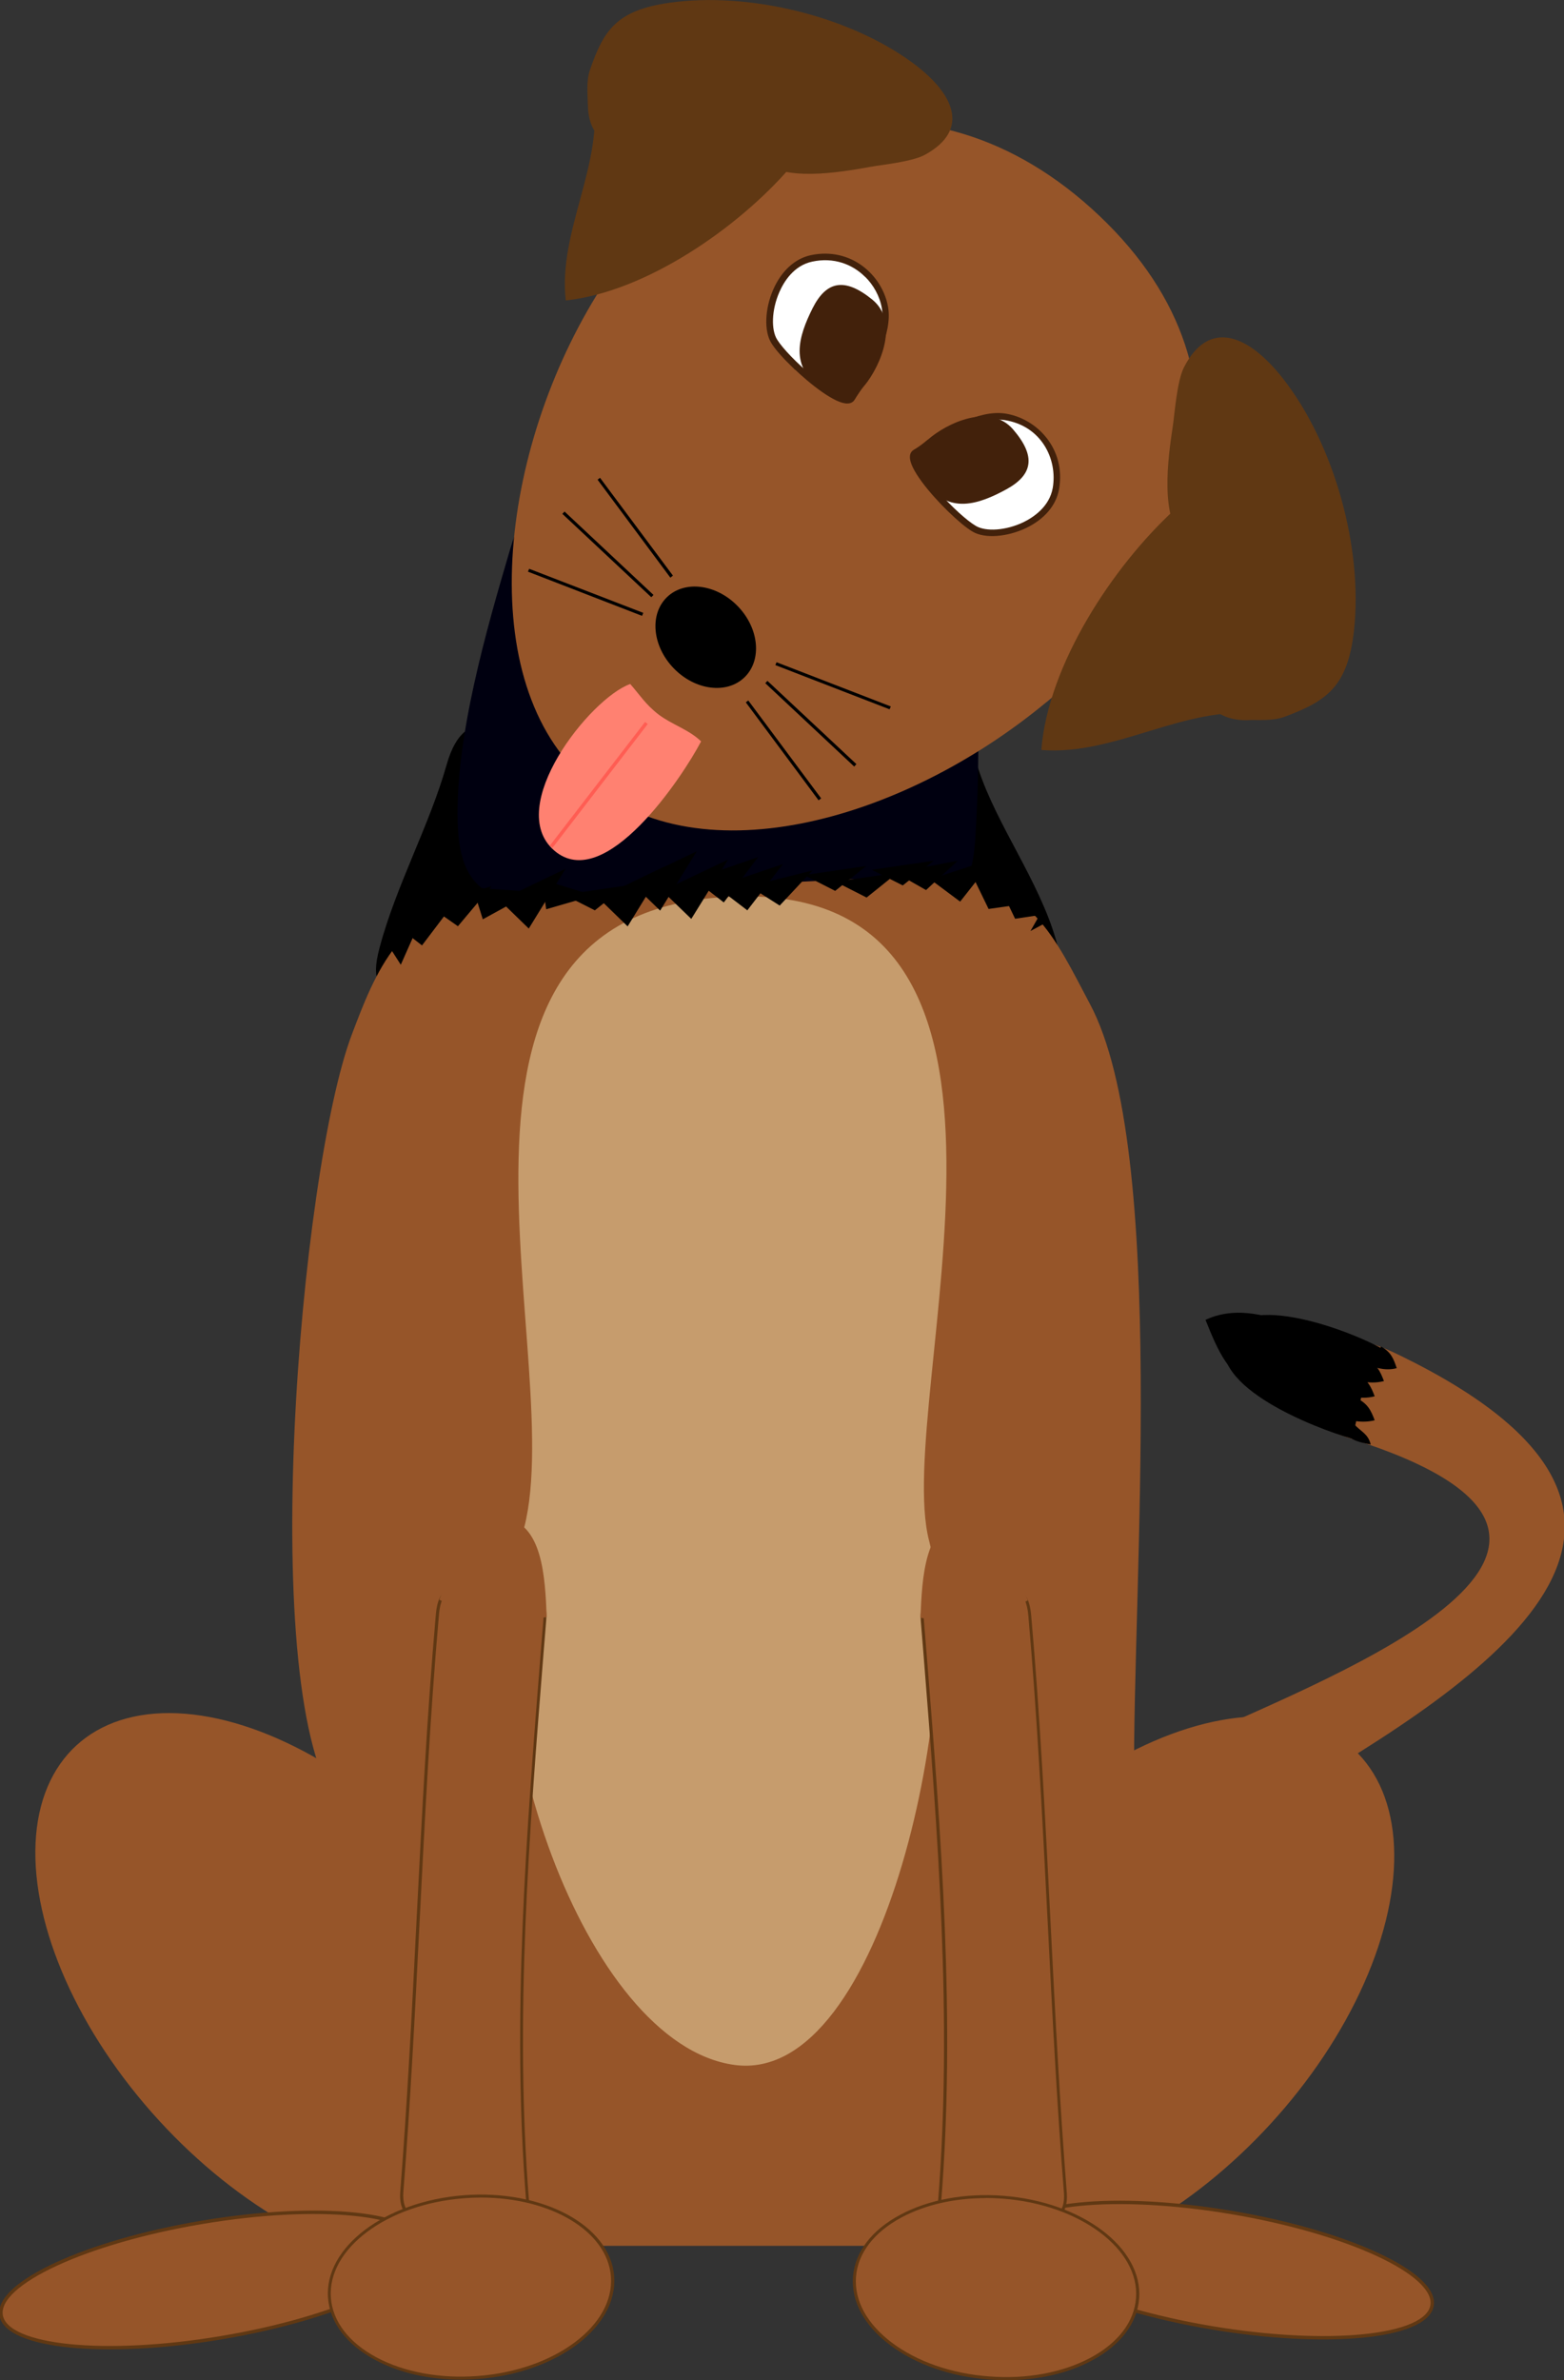 <?xml version="1.0" encoding="UTF-8"?><svg id="ellie-klik" xmlns="http://www.w3.org/2000/svg" width="115" height="175" viewBox="0 0 115 175"><rect x="0" y="0" width="115" height="175" fill="#333333" stroke="none"/><defs><style>.cls-1{fill:#000010;}.cls-2{fill:#ff1f1f;}.cls-3{fill:#ff8171;}.cls-4{fill:#c69c6d;}.cls-5{fill:#42210b;}.cls-6,.cls-7{fill:#965529;}.cls-8{fill:#603813;}.cls-9{fill:#fff;}.cls-9,.cls-7,.cls-10{stroke-miterlimit:10;stroke-width:.25px;}.cls-9,.cls-10{stroke:#42210b;}.cls-7{stroke:#603813;}.cls-10{fill:#736357;}.cls-11{opacity:.36;}</style></defs><g id="hals"><path d="M74.64,73.15c-14,2.49-29.54,2.92-43.63,.59-3.34-.55-3.77-1.54-3.09-4.1,1.21-4.54,3.67-8.99,4.91-13.38,.7-2.48,1.89-3.45,4.36-2.99,10.44,1.94,20.33,2.4,30.78,.6,2.47-.43,3.19,.31,3.97,2.67,1.38,4.18,4.45,8.2,5.71,12.58,.71,2.47,.31,3.45-3,4.04Z"/><path class="cls-1" d="M65.95,67.53c-8.68,.65-18.43,.49-27.02-.9-3.87-.63-5.17-2.27-5.28-6.2-.17-6.26,2.13-14.17,3.84-19.98,1.07-3.64,2.75-5.46,6.09-5,7.44,1.02,13.55,1.16,21.01-.06,3.35-.55,5.26,1.28,6.11,5.15,1.37,6.19,1.43,14.82,1,21.27-.27,4.04-1.84,5.42-5.75,5.71Z"/></g><rect id="numse" class="cls-6" x="37.13" y="130.72" width="35.42" height="34.4"/><g id="torso"><path class="cls-6" d="M72.57,141.03c-10.14-.77-26,.79-35.12-.47-6.34-.88-9.85-4.36-12.53-7.78-6.18-7.9-2.85-46.69,.95-56.72,1.65-4.34,3.65-9.84,10.45-10.04,9.79-.28,22.59-1.44,32.52-1.53,6.9-.06,8.79,4.62,11.29,9.3,5.78,10.79,3.12,43.03,3.26,57.23,.06,6.14-3.77,10.54-10.81,10.01Z"/></g><g id="bagben-v"><ellipse class="cls-6" cx="22.1" cy="146.35" rx="14.14" ry="24.42" transform="translate(-92.98 53.27) rotate(-42.45)"/><ellipse class="cls-7" cx="15.57" cy="167.63" rx="15.71" ry="4.3" transform="translate(-27.56 4.9) rotate(-9.54)"/></g><g id="bagben-h"><ellipse class="cls-6" cx="83.02" cy="146.58" rx="24.42" ry="14.14" transform="translate(-81.18 108.91) rotate(-47.55)"/><ellipse class="cls-7" cx="89.8" cy="166.9" rx="4.3" ry="15.71" transform="translate(-89.67 227.8) rotate(-80.46)"/></g><g id="mave"><path class="cls-4" d="M68.31,113.25c2.7,10.53-3.19,40.08-14.3,38.57-11.11-1.51-19.52-26.58-15.64-38.9,3.88-12.33-9.7-46.09,15.57-47,25.27-.92,11.67,36.81,14.37,47.34Z"/></g><g id="hale"><path class="cls-6" d="M97.46,101.03c.06,.02,0-.03,0-.03,3.1-.86,.49-3.78,5.53-1.32,24.57,12,6.43,23.69-8.71,32.58-3.11,1.82-4.98,1.4-7.07,.14-.27,.2,0,0,0,0-2.09-1.26-1.08-3.74,.96-4.68,9.96-4.59,35.36-14.26,11.28-21.91-4.94-1.57-1.05-2.27-1.99-4.77Z"/><path d="M100.22,102.35c-.41,1.1-.41,2.33-.87,3.41-2.67-.77-10.45-3.77-9.26-7.41,1.2-3.64,9.54-.4,11.76,.94-.39,1.09-1.21,1.96-1.63,3.06Z"/><path d="M92.56,102.33c-2.27-1.29-2.97-2.92-3.92-5.29,2.59-1.22,5.2,.09,5.52-.05"/><path d="M101.55,99c.74,.42,.92,.9,1.15,1.59-.96,.26-1.82-.17-1.94-.15"/><path d="M100.37,99.88c.89,.43,1.11,.93,1.39,1.66-1.14,.3-2.17-.14-2.31-.11"/><path d="M99.69,101c.89,.43,1.11,.93,1.39,1.66-1.14,.3-2.17-.14-2.31-.11"/><path d="M99.69,102.76c.89,.43,1.11,.93,1.39,1.66-1.14,.3-2.17-.14-2.31-.11"/><path d="M99.55,104.69c.53,.59,1.03,.7,1.24,1.51-.92-.17-1.26-.27-2.06-.83"/></g><g id="pels-hals"><polyline points="63.69 63.67 61.41 65.5 59.13 64.34"/><polyline points="66 64.16 63.72 65.99 61.44 64.83"/><polyline points="73.1 63.11 70.6 66.29 68.4 64.65"/><polyline points="75.84 66.38 72.69 66.83 71.56 64.5"/><polyline points="76.97 67.2 74.64 67.55 73.82 65.84"/><polyline points="75.77 68.45 76.33 67.47 76.74 67.93"/><polyline points="57.57 63.53 54.95 66.93 52.67 65.19"/><polyline points="59.74 64 57.33 66.58 55.1 65.16"/><polyline points="51.23 62.59 48.54 66.95 46.41 64.89"/><polyline points="53.53 63.2 50.83 67.56 48.7 65.5"/><polyline points="48.85 63.72 46.15 68.11 44.02 66.04"/><polyline points="46.02 65.11 43.74 66.93 41.46 65.78"/><polyline points="43.65 65.84 40.16 66.85 39.85 64.67"/><polyline points="41.58 63.88 38.88 68.27 36.75 66.2"/><polyline points="55.75 63.01 53.22 66.35 51.03 64.65"/><polyline points="39.18 65.57 35.5 67.59 34.77 65.26"/><polyline points="36.14 65.16 33.67 68.1 31.46 66.55"/><polyline points="33.56 66.17 31.03 69.51 28.84 67.81"/><polyline points="31.05 67.37 29.47 70.93 28.49 69.4"/><polyline points="68.66 63.28 66.38 65.1 64.1 63.95"/><polyline points="70.43 63.28 68.09 65.44 65.84 64.16"/></g><g id="forben-h"><g><path class="cls-6" d="M72.92,116.22c-.71-.07-1.94,.01-2.62,.18-1.49,.36-2.63,.87-2.48,2.81,1.11,13.99,2.4,28.48,1.26,42.71-.16,1.97,1.66,2.23,3.37,1.03,.77-.54,1.95-.49,2.78-.13,1.85,.81,3.25,.33,3.1-1.62-1.12-14.1-1.38-28.5-2.62-42.47-.17-1.94-1.23-2.35-2.8-2.51Z"/><path class="cls-8" d="M70.5,163.79c-.31,0-.59-.07-.83-.2-.51-.29-.76-.89-.7-1.67,1.08-13.43-.02-27.12-1.07-40.36l-.19-2.33c-.17-2.09,1.18-2.59,2.56-2.93,.7-.17,1.93-.26,2.65-.18h0c1.66,.17,2.73,.66,2.9,2.61,.66,7.48,1.05,15.21,1.43,22.68,.33,6.51,.67,13.24,1.19,19.8,.07,.85-.15,1.49-.64,1.83-.59,.42-1.52,.38-2.61-.1-.75-.33-1.9-.43-2.67,.12-.7,.49-1.42,.75-2.03,.75Zm1.84-47.48c-.67,0-1.5,.08-2.01,.2-1.66,.4-2.53,.95-2.39,2.7l.19,2.33c1.06,13.25,2.15,26.95,1.07,40.4-.06,.71,.15,1.21,.59,1.47,.62,.35,1.65,.14,2.61-.54,.84-.59,2.09-.49,2.89-.14,1.02,.45,1.87,.49,2.39,.12,.42-.3,.61-.86,.55-1.63-.52-6.56-.86-13.29-1.19-19.8-.38-7.47-.77-15.2-1.43-22.67-.16-1.81-1.07-2.25-2.7-2.41h0c-.17-.02-.36-.02-.57-.02Z"/></g><g><ellipse class="cls-6" cx="73.24" cy="168.2" rx="6.66" ry="10.44" transform="translate(-100.02 228.5) rotate(-85.66)"/><path class="cls-8" d="M73.99,175c-.42,0-.84-.02-1.27-.05-2.8-.21-5.38-1.11-7.27-2.53-1.9-1.43-2.87-3.21-2.73-5.03,.14-1.81,1.37-3.43,3.47-4.55,2.08-1.12,4.77-1.61,7.57-1.4,5.8,.44,10.29,3.83,10,7.56-.14,1.81-1.37,3.43-3.47,4.55-1.76,.95-3.97,1.45-6.3,1.45Zm-1.5-13.39c-2.3,0-4.46,.49-6.2,1.42-2.03,1.09-3.22,2.64-3.35,4.38-.13,1.74,.81,3.45,2.64,4.83,1.85,1.39,4.39,2.28,7.15,2.48,2.76,.22,5.4-.28,7.45-1.37,2.03-1.09,3.22-2.64,3.35-4.38h0c.28-3.6-4.12-6.89-9.8-7.32-.42-.03-.84-.05-1.25-.05Z"/></g><path class="cls-6" d="M71.75,119.47c-1.34,.47-2.73-.33-4.07-.53,.12-2.9,.29-6.97,3.21-7.3,2.91-.33,3.76,3.66,4.67,5.98,0,.01,.03,.03-.03,.07-1.21,.62-2.43,1.32-3.77,1.78Z"/></g><g id="forben-v"><g><path class="cls-6" d="M34.96,116.17c.71-.07,1.94,.01,2.62,.18,1.49,.36,2.63,.87,2.48,2.81-1.11,13.99-2.4,28.48-1.26,42.71,.16,1.97-1.66,2.23-3.37,1.03-.77-.54-1.95-.49-2.78-.13-1.85,.81-3.25,.33-3.1-1.62,1.12-14.1,1.38-28.5,2.62-42.47,.17-1.94,1.23-2.35,2.8-2.51Z"/><path class="cls-8" d="M37.38,163.74c-.61,0-1.33-.26-2.03-.75-.77-.54-1.93-.44-2.67-.12-1.1,.48-2.02,.51-2.61,.1-.49-.34-.71-.98-.64-1.83,.52-6.56,.86-13.29,1.19-19.8,.38-7.47,.77-15.2,1.43-22.68,.17-1.95,1.24-2.44,2.9-2.61h0c.73-.08,1.96,.01,2.65,.18,1.39,.34,2.73,.84,2.56,2.93l-.19,2.33c-1.06,13.24-2.15,26.93-1.07,40.36,.06,.79-.19,1.38-.7,1.67-.24,.13-.52,.2-.83,.2Zm-3.38-1.35c.52,0,1.06,.12,1.49,.42,.97,.68,1.99,.89,2.61,.54,.44-.25,.64-.76,.59-1.47-1.08-13.45,.02-27.15,1.07-40.4l.19-2.33c.14-1.74-.73-2.29-2.39-2.7-.66-.16-1.89-.24-2.58-.18h0c-1.63,.16-2.54,.59-2.7,2.41-.66,7.47-1.05,15.2-1.43,22.67-.33,6.51-.67,13.24-1.19,19.8-.06,.77,.13,1.34,.55,1.63,.52,.37,1.37,.33,2.39-.12,.39-.17,.9-.29,1.41-.29Z"/></g><g><ellipse class="cls-6" cx="34.64" cy="168.15" rx="10.44" ry="6.66" transform="translate(-12.62 3.1) rotate(-4.34)"/><path class="cls-8" d="M33.89,174.96c-2.34,0-4.54-.5-6.3-1.45-2.1-1.12-3.33-2.74-3.47-4.55-.29-3.73,4.2-7.12,10-7.56,5.8-.44,10.75,2.23,11.04,5.95,.29,3.73-4.2,7.12-10,7.56-.43,.03-.85,.05-1.27,.05Zm1.48-13.39c-.41,0-.82,.02-1.24,.05-5.68,.43-10.07,3.72-9.8,7.32,.13,1.74,1.32,3.29,3.35,4.38,2.04,1.09,4.69,1.58,7.45,1.37,5.68-.43,10.07-3.72,9.79-7.32-.26-3.34-4.43-5.8-9.56-5.8Z"/></g><path class="cls-6" d="M36.13,119.42c1.34,.47,2.73-.33,4.07-.53-.12-2.9-.29-6.97-3.21-7.3s-3.76,3.66-4.67,5.98c0,.01-.03,.03,.03,.07,1.21,.62,2.43,1.32,3.77,1.78Z"/></g><g id="hoved-2"><path class="cls-6" d="M76.97,51.6c-10.79,8.96-26.02,13.06-34.16,5.53-8.15-7.53-6.02-24.78,1.77-36.54,7.78-11.76,23.55-16.78,36.26-4.72,12.71,12.06,6.92,26.77-3.86,35.73Z"/></g><g id="_re-v"><path class="cls-8" d="M43.22,7.69c0-.68-.13-1.7,.15-2.52,1-2.93,1.95-4.42,5.88-4.97,5.72-.81,13,.93,17.69,4.3,3.23,2.32,4.45,5.03,1.07,6.88-.94,.52-3.28,.75-3.97,.88-2.48,.45-6.43,1.1-8.2-.49-2.57-2.31-5.46-1.21-8.72-.84-2.24,.26-3.89-.8-3.89-3.25Z"/><path class="cls-8" d="M41.6,22.09c-.58-5.11,2.83-10.05,2.01-15.1,6.1-.85,14.62-3.08,16.1,4.95-7.63,1.97,.58-21.64-1.63,.4-3.77,4.36-10.54,9.11-16.48,9.75Z"/></g><g id="_re-h"><path class="cls-8" d="M91.81,52.94c.73-.02,1.81,.08,2.67-.25,3.07-1.15,4.62-2.2,5.08-6.35,.66-6.04-1.44-13.63-5.17-18.44-2.57-3.31-5.5-4.5-7.34-.88-.51,1.01-.69,3.47-.8,4.21-.4,2.62-.95,6.8,.8,8.6,2.54,2.62,1.48,5.7,1.19,9.14-.2,2.37,.98,4.06,3.58,3.98Z"/><g id="_re-h-2"><path class="cls-8" d="M76.58,55.14c5.44,.44,10.57-3.32,15.96-2.64,.69-6.44,2.77-15.48-5.81-16.75-1.83,8.08,22.96-1.37-.37,1.73-4.5,4.12-9.31,11.39-9.79,17.66Z"/></g></g><ellipse id="snude-2" cx="51.89" cy="46.85" rx="3.28" ry="4.1" transform="translate(-17.98 49.16) rotate(-43.97)"/><g id="knurhår-h"><polygon points="57.01 48.9 57.1 48.69 65.5 51.94 65.41 52.15 57.01 48.9"/><polygon points="56.27 50.23 56.43 50.06 62.97 56.18 62.81 56.36 56.27 50.23"/><polygon points="60.19 58.84 54.84 51.64 55.02 51.5 60.38 58.7 60.19 58.84"/></g><g id="knurhår-v"><polygon points="38.82 42.03 38.91 41.82 47.3 45.06 47.21 45.28 38.82 42.03"/><polygon points="41.35 37.78 41.51 37.61 48.05 43.74 47.89 43.91 41.35 37.78"/><polygon points="49.29 42.47 43.94 35.27 44.12 35.13 49.48 42.32 49.29 42.47"/></g><g id="_je-v"><g><path class="cls-9" d="M62.66,29.23c-.55,1.1-4.8-2.66-5.73-4.13-.93-1.48,.06-5.55,2.76-6.11,2.7-.56,4.95,1.24,5.38,3.59,.43,2.35-1.85,5.55-2.4,6.65Z"/><path class="cls-10" d="M58.34,26.9c-.67-.65-1.24-1.29-1.51-1.73-.53-.83-.47-2.44,.14-3.83,.59-1.34,1.55-2.22,2.69-2.46,2.88-.6,5.1,1.44,5.51,3.68,.36,1.95-1.09,4.43-1.95,5.91-.19,.33-.36,.61-.46,.81h0c-.06,.11-.17,.25-.42,.26-.82,.06-2.64-1.33-4-2.65Zm5.32-6.67c-.95-.93-2.35-1.46-3.95-1.12-1.45,.3-2.2,1.58-2.52,2.32-.58,1.32-.64,2.84-.15,3.61,.86,1.37,4.26,4.36,5.31,4.28,.14-.01,.2-.08,.22-.13,.11-.21,.27-.5,.46-.83,.85-1.45,2.27-3.89,1.93-5.75-.16-.88-.62-1.73-1.29-2.38Z"/></g><path class="cls-5" d="M63.58,28.32c-1.18,1.45-.57,1.85-3.09,.27-2.52-1.58-1.75-3.91-.74-5.93,1.02-2.02,2.37-2.27,4.38-.64,2.01,1.63,.63,4.86-.55,6.31Z"/></g><g id="_je-h"><g><path class="cls-9" d="M67.34,33.27c-1.08,.59,2.81,4.72,4.31,5.61,1.5,.89,5.53-.24,6-2.96,.47-2.72-1.4-4.92-3.75-5.27-2.35-.35-5.47,2.04-6.55,2.62Z"/><path class="cls-10" d="M69.81,37.52c-1.36-1.32-2.81-3.1-2.78-3.93,0-.25,.14-.37,.25-.43h0c.2-.11,.48-.28,.79-.48,1.45-.91,3.87-2.45,5.83-2.15,2.24,.34,4.35,2.5,3.85,5.4-.2,1.16-1.04,2.15-2.36,2.78-1.36,.65-2.97,.77-3.81,.27-.45-.26-1.1-.81-1.77-1.46Zm-2.42-4.15h0c-.05,.03-.12,.08-.13,.23-.04,1.05,3.05,4.37,4.44,5.18,.79,.46,2.3,.35,3.6-.27,.72-.35,1.97-1.15,2.23-2.61,.38-2.2-.88-4.72-3.66-5.14-1.87-.28-4.25,1.22-5.67,2.12-.32,.2-.6,.38-.81,.49Z"/></g><path class="cls-5" d="M68.22,32.32c-1.41,1.23-1.83,.64-.17,3.11,1.66,2.47,3.96,1.63,5.94,.55s2.19-2.45,.5-4.41c-1.69-1.96-4.86-.48-6.27,.76Z"/></g><path class="cls-3" d="M48.42,52.53c-.96-.74-1.4-1.47-2.08-2.24-2.95,1.04-9.3,9.06-5.58,12.25,3.72,3.2,9.46-5.47,10.79-8.03-.87-.86-2.16-1.24-3.13-1.98Z"/><g class="cls-11"><polygon class="cls-2" points="40.63 62.33 40.43 62.17 47.43 53.08 47.63 53.23 40.63 62.33"/></g></svg>